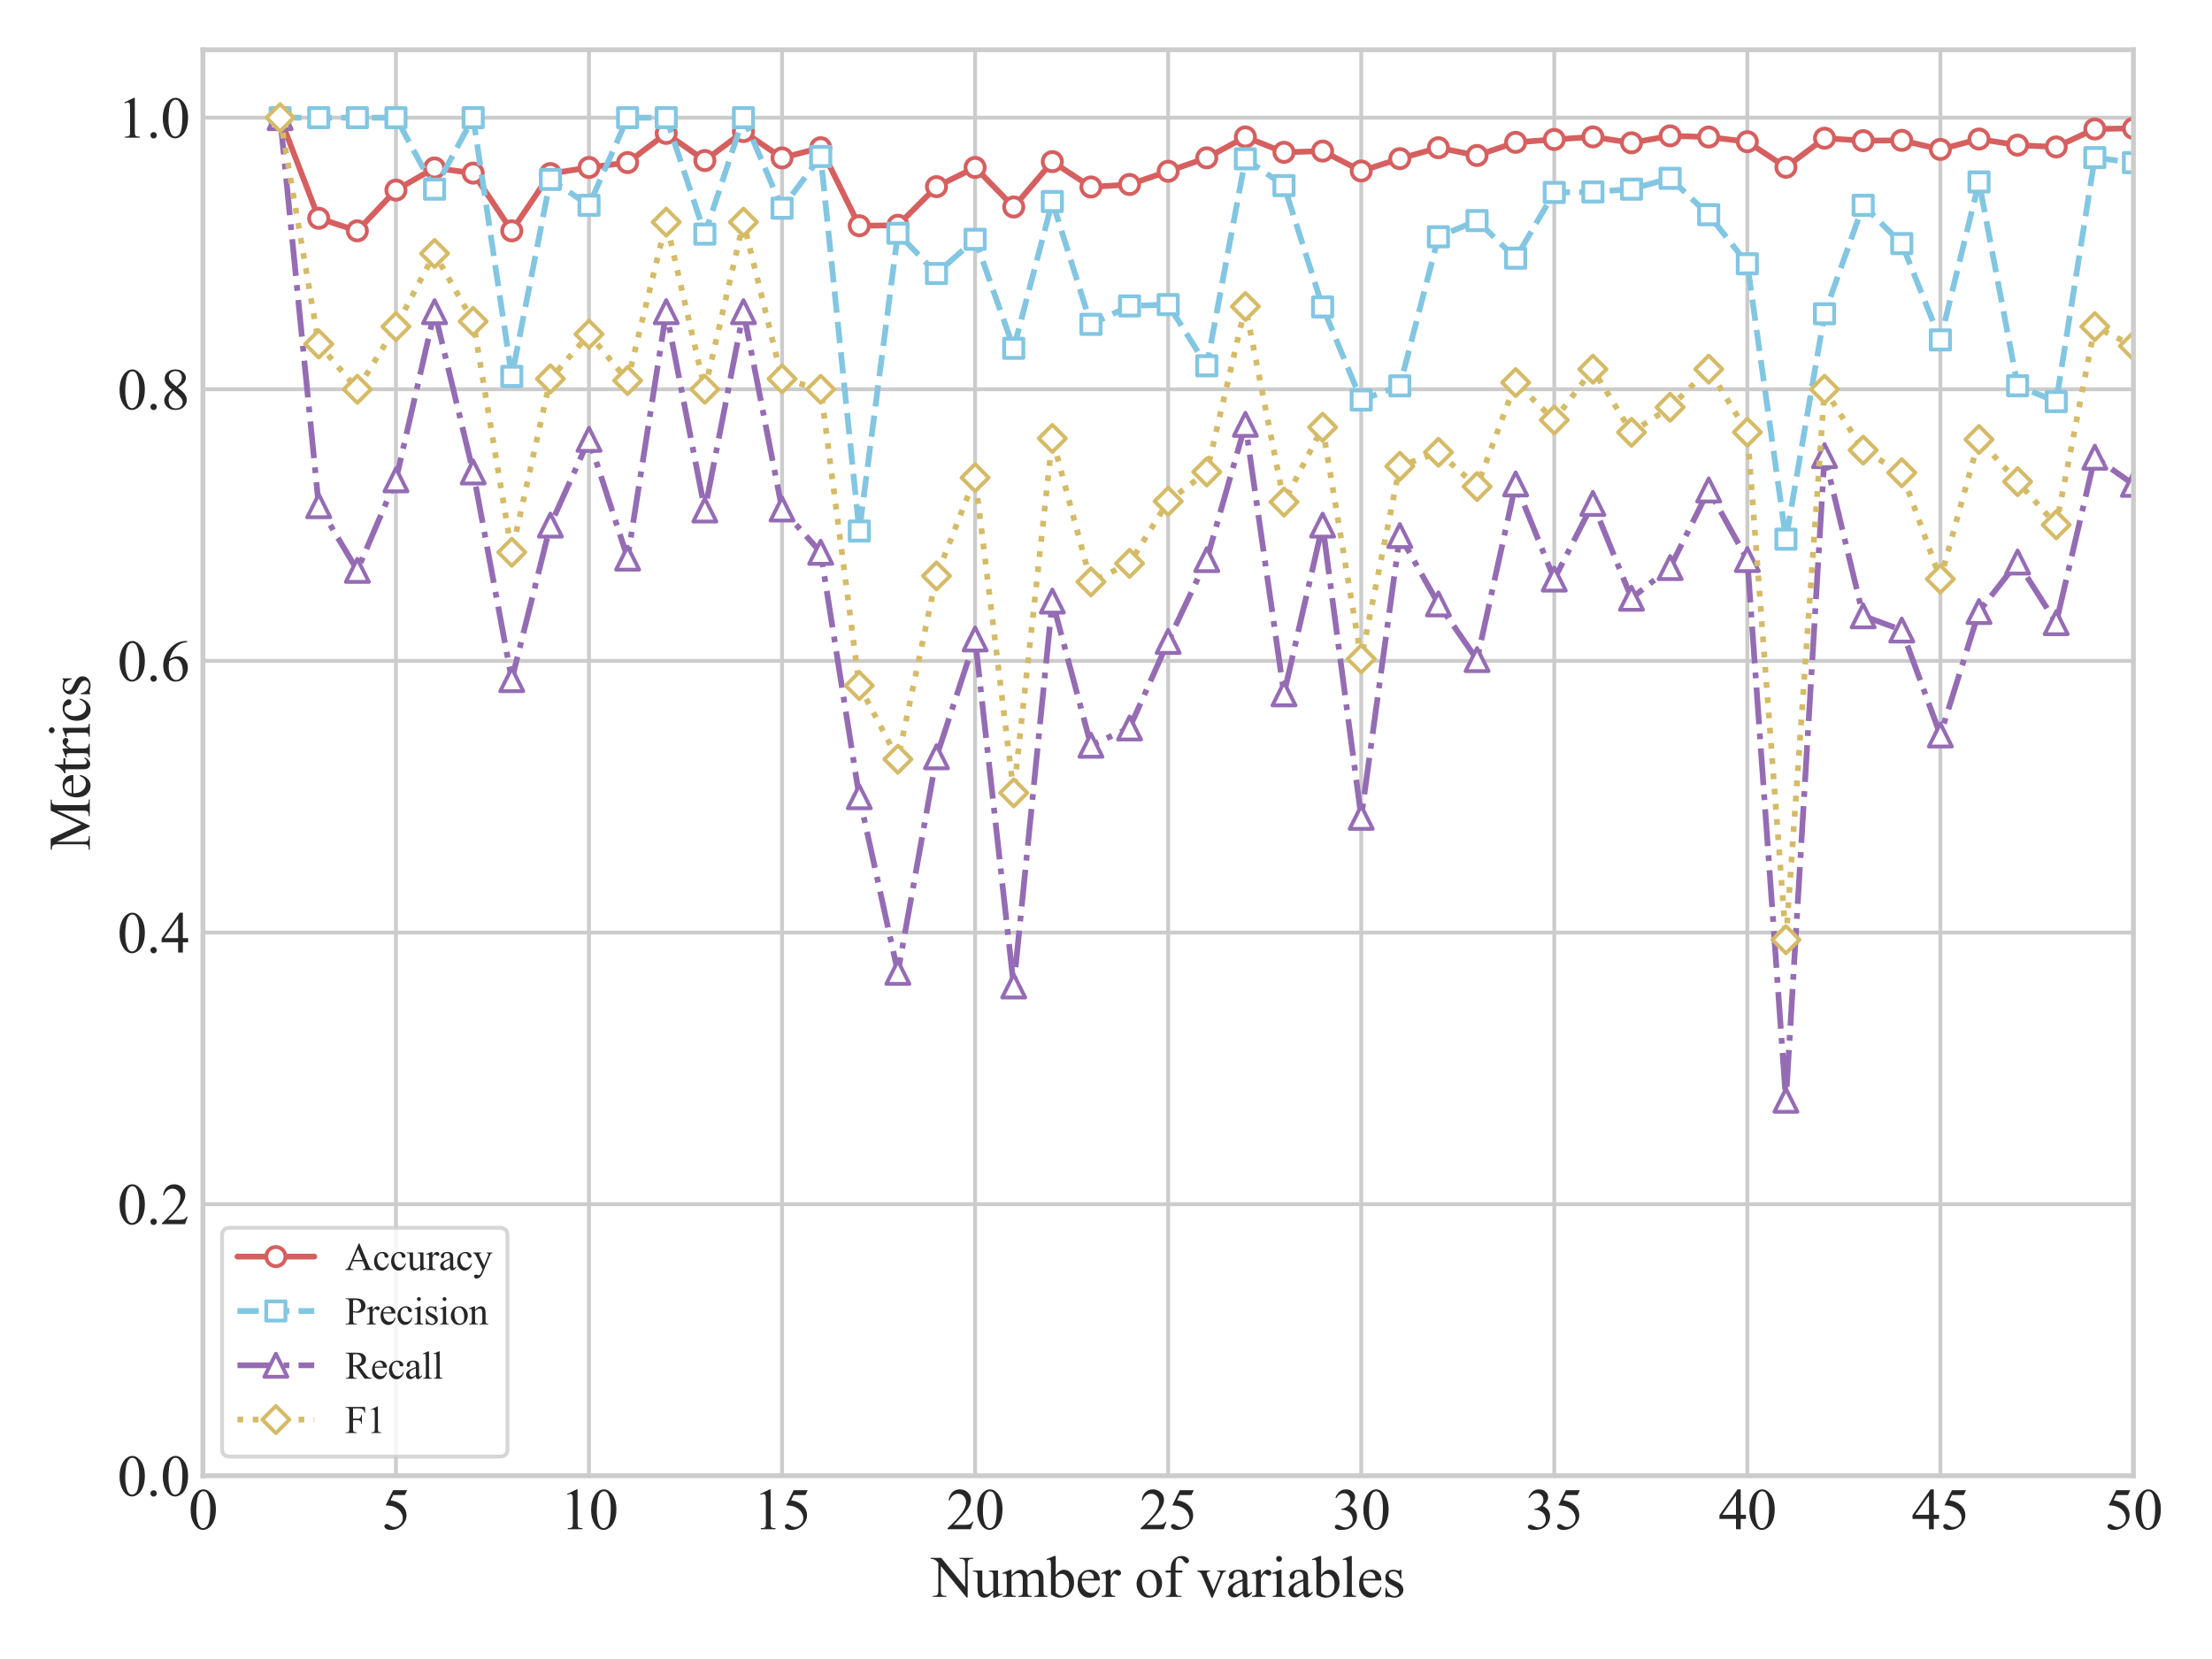 <?xml version="1.0" encoding="utf-8" standalone="no"?>
<!DOCTYPE svg PUBLIC "-//W3C//DTD SVG 1.1//EN"
  "http://www.w3.org/Graphics/SVG/1.1/DTD/svg11.dtd">
<svg xmlns:xlink="http://www.w3.org/1999/xlink" width="576pt" height="432pt" viewBox="0 0 576 432" xmlns="http://www.w3.org/2000/svg" version="1.1">
 <defs>
  <style type="text/css">*{stroke-linejoin: round; stroke-linecap: butt}</style>
 </defs>
 <g id="figure_1">
  <g id="patch_1">
   <path d="M 0 432 
L 576 432 
L 576 0 
L 0 0 
z
" style="fill: #ffffff"/>
  </g>
  <g id="axes_1">
   <g id="patch_2">
    <path d="M 52.834 384.292 
L 555.54 384.292 
L 555.54 12.96 
L 52.834 12.96 
z
" style="fill: #ffffff"/>
   </g>
   <g id="matplotlib.axis_1">
    <g id="xtick_1">
     <g id="line2d_1">
      <path d="M 52.834 384.292 
L 52.834 12.96 
" clip-path="url(#pafca2f9549)" style="fill: none; stroke: #cccccc; stroke-linecap: round"/>
     </g>
     <g id="text_1">
      <!-- 0 -->
      <g style="fill: #262626" transform="translate(49.084 398.207) scale(0.15 -0.15)">
       <defs>
        <path id="TimesNewRomanPSMT-30" d="M 231 2094 
Q 231 2819 450 3342 
Q 669 3866 1031 4122 
Q 1313 4325 1613 4325 
Q 2100 4325 2488 3828 
Q 2972 3213 2972 2159 
Q 2972 1422 2759 906 
Q 2547 391 2217 158 
Q 1888 -75 1581 -75 
Q 975 -75 572 641 
Q 231 1244 231 2094 
z
M 844 2016 
Q 844 1141 1059 588 
Q 1238 122 1591 122 
Q 1759 122 1940 273 
Q 2122 425 2216 781 
Q 2359 1319 2359 2297 
Q 2359 3022 2209 3506 
Q 2097 3866 1919 4016 
Q 1791 4119 1609 4119 
Q 1397 4119 1231 3928 
Q 1006 3669 925 3112 
Q 844 2556 844 2016 
z
" transform="scale(0.016)"/>
       </defs>
       <use xlink:href="#TimesNewRomanPSMT-30"/>
      </g>
     </g>
    </g>
    <g id="xtick_2">
     <g id="line2d_2">
      <path d="M 103.105 384.292 
L 103.105 12.96 
" clip-path="url(#pafca2f9549)" style="fill: none; stroke: #cccccc; stroke-linecap: round"/>
     </g>
     <g id="text_2">
      <!-- 5 -->
      <g style="fill: #262626" transform="translate(99.355 398.207) scale(0.15 -0.15)">
       <defs>
        <path id="TimesNewRomanPSMT-35" d="M 2778 4238 
L 2534 3706 
L 1259 3706 
L 981 3138 
Q 1809 3016 2294 2522 
Q 2709 2097 2709 1522 
Q 2709 1188 2573 903 
Q 2438 619 2231 419 
Q 2025 219 1772 97 
Q 1413 -75 1034 -75 
Q 653 -75 479 54 
Q 306 184 306 341 
Q 306 428 378 495 
Q 450 563 559 563 
Q 641 563 702 538 
Q 763 513 909 409 
Q 1144 247 1384 247 
Q 1750 247 2026 523 
Q 2303 800 2303 1197 
Q 2303 1581 2056 1914 
Q 1809 2247 1375 2428 
Q 1034 2569 447 2591 
L 1259 4238 
L 2778 4238 
z
" transform="scale(0.016)"/>
       </defs>
       <use xlink:href="#TimesNewRomanPSMT-35"/>
      </g>
     </g>
    </g>
    <g id="xtick_3">
     <g id="line2d_3">
      <path d="M 153.375 384.292 
L 153.375 12.96 
" clip-path="url(#pafca2f9549)" style="fill: none; stroke: #cccccc; stroke-linecap: round"/>
     </g>
     <g id="text_3">
      <!-- 10 -->
      <g style="fill: #262626" transform="translate(145.875 398.207) scale(0.15 -0.15)">
       <defs>
        <path id="TimesNewRomanPSMT-31" d="M 750 3822 
L 1781 4325 
L 1884 4325 
L 1884 747 
Q 1884 391 1914 303 
Q 1944 216 2037 169 
Q 2131 122 2419 116 
L 2419 0 
L 825 0 
L 825 116 
Q 1125 122 1212 167 
Q 1300 213 1334 289 
Q 1369 366 1369 747 
L 1369 3034 
Q 1369 3497 1338 3628 
Q 1316 3728 1258 3775 
Q 1200 3822 1119 3822 
Q 1003 3822 797 3725 
L 750 3822 
z
" transform="scale(0.016)"/>
       </defs>
       <use xlink:href="#TimesNewRomanPSMT-31"/>
       <use xlink:href="#TimesNewRomanPSMT-30" x="50"/>
      </g>
     </g>
    </g>
    <g id="xtick_4">
     <g id="line2d_4">
      <path d="M 203.646 384.292 
L 203.646 12.96 
" clip-path="url(#pafca2f9549)" style="fill: none; stroke: #cccccc; stroke-linecap: round"/>
     </g>
     <g id="text_4">
      <!-- 15 -->
      <g style="fill: #262626" transform="translate(196.146 398.207) scale(0.15 -0.15)">
       <use xlink:href="#TimesNewRomanPSMT-31"/>
       <use xlink:href="#TimesNewRomanPSMT-35" x="50"/>
      </g>
     </g>
    </g>
    <g id="xtick_5">
     <g id="line2d_5">
      <path d="M 253.917 384.292 
L 253.917 12.96 
" clip-path="url(#pafca2f9549)" style="fill: none; stroke: #cccccc; stroke-linecap: round"/>
     </g>
     <g id="text_5">
      <!-- 20 -->
      <g style="fill: #262626" transform="translate(246.417 398.207) scale(0.15 -0.15)">
       <defs>
        <path id="TimesNewRomanPSMT-32" d="M 2934 816 
L 2638 0 
L 138 0 
L 138 116 
Q 1241 1122 1691 1759 
Q 2141 2397 2141 2925 
Q 2141 3328 1894 3587 
Q 1647 3847 1303 3847 
Q 991 3847 742 3664 
Q 494 3481 375 3128 
L 259 3128 
Q 338 3706 661 4015 
Q 984 4325 1469 4325 
Q 1984 4325 2329 3994 
Q 2675 3663 2675 3213 
Q 2675 2891 2525 2569 
Q 2294 2063 1775 1497 
Q 997 647 803 472 
L 1909 472 
Q 2247 472 2383 497 
Q 2519 522 2628 598 
Q 2738 675 2819 816 
L 2934 816 
z
" transform="scale(0.016)"/>
       </defs>
       <use xlink:href="#TimesNewRomanPSMT-32"/>
       <use xlink:href="#TimesNewRomanPSMT-30" x="50"/>
      </g>
     </g>
    </g>
    <g id="xtick_6">
     <g id="line2d_6">
      <path d="M 304.187 384.292 
L 304.187 12.96 
" clip-path="url(#pafca2f9549)" style="fill: none; stroke: #cccccc; stroke-linecap: round"/>
     </g>
     <g id="text_6">
      <!-- 25 -->
      <g style="fill: #262626" transform="translate(296.687 398.207) scale(0.15 -0.15)">
       <use xlink:href="#TimesNewRomanPSMT-32"/>
       <use xlink:href="#TimesNewRomanPSMT-35" x="50"/>
      </g>
     </g>
    </g>
    <g id="xtick_7">
     <g id="line2d_7">
      <path d="M 354.458 384.292 
L 354.458 12.96 
" clip-path="url(#pafca2f9549)" style="fill: none; stroke: #cccccc; stroke-linecap: round"/>
     </g>
     <g id="text_7">
      <!-- 30 -->
      <g style="fill: #262626" transform="translate(346.958 398.207) scale(0.15 -0.15)">
       <defs>
        <path id="TimesNewRomanPSMT-33" d="M 325 3431 
Q 506 3859 782 4092 
Q 1059 4325 1472 4325 
Q 1981 4325 2253 3994 
Q 2459 3747 2459 3466 
Q 2459 3003 1878 2509 
Q 2269 2356 2469 2072 
Q 2669 1788 2669 1403 
Q 2669 853 2319 450 
Q 1863 -75 997 -75 
Q 569 -75 414 31 
Q 259 138 259 259 
Q 259 350 332 419 
Q 406 488 509 488 
Q 588 488 669 463 
Q 722 447 909 348 
Q 1097 250 1169 231 
Q 1284 197 1416 197 
Q 1734 197 1970 444 
Q 2206 691 2206 1028 
Q 2206 1275 2097 1509 
Q 2016 1684 1919 1775 
Q 1784 1900 1550 2001 
Q 1316 2103 1072 2103 
L 972 2103 
L 972 2197 
Q 1219 2228 1467 2375 
Q 1716 2522 1828 2728 
Q 1941 2934 1941 3181 
Q 1941 3503 1739 3701 
Q 1538 3900 1238 3900 
Q 753 3900 428 3381 
L 325 3431 
z
" transform="scale(0.016)"/>
       </defs>
       <use xlink:href="#TimesNewRomanPSMT-33"/>
       <use xlink:href="#TimesNewRomanPSMT-30" x="50"/>
      </g>
     </g>
    </g>
    <g id="xtick_8">
     <g id="line2d_8">
      <path d="M 404.728 384.292 
L 404.728 12.96 
" clip-path="url(#pafca2f9549)" style="fill: none; stroke: #cccccc; stroke-linecap: round"/>
     </g>
     <g id="text_8">
      <!-- 35 -->
      <g style="fill: #262626" transform="translate(397.228 398.207) scale(0.15 -0.15)">
       <use xlink:href="#TimesNewRomanPSMT-33"/>
       <use xlink:href="#TimesNewRomanPSMT-35" x="50"/>
      </g>
     </g>
    </g>
    <g id="xtick_9">
     <g id="line2d_9">
      <path d="M 454.999 384.292 
L 454.999 12.96 
" clip-path="url(#pafca2f9549)" style="fill: none; stroke: #cccccc; stroke-linecap: round"/>
     </g>
     <g id="text_9">
      <!-- 40 -->
      <g style="fill: #262626" transform="translate(447.499 398.207) scale(0.15 -0.15)">
       <defs>
        <path id="TimesNewRomanPSMT-34" d="M 2978 1563 
L 2978 1119 
L 2409 1119 
L 2409 0 
L 1894 0 
L 1894 1119 
L 100 1119 
L 100 1519 
L 2066 4325 
L 2409 4325 
L 2409 1563 
L 2978 1563 
z
M 1894 1563 
L 1894 3666 
L 406 1563 
L 1894 1563 
z
" transform="scale(0.016)"/>
       </defs>
       <use xlink:href="#TimesNewRomanPSMT-34"/>
       <use xlink:href="#TimesNewRomanPSMT-30" x="50"/>
      </g>
     </g>
    </g>
    <g id="xtick_10">
     <g id="line2d_10">
      <path d="M 505.269 384.292 
L 505.269 12.96 
" clip-path="url(#pafca2f9549)" style="fill: none; stroke: #cccccc; stroke-linecap: round"/>
     </g>
     <g id="text_10">
      <!-- 45 -->
      <g style="fill: #262626" transform="translate(497.769 398.207) scale(0.15 -0.15)">
       <use xlink:href="#TimesNewRomanPSMT-34"/>
       <use xlink:href="#TimesNewRomanPSMT-35" x="50"/>
      </g>
     </g>
    </g>
    <g id="xtick_11">
     <g id="line2d_11">
      <path d="M 555.54 384.292 
L 555.54 12.96 
" clip-path="url(#pafca2f9549)" style="fill: none; stroke: #cccccc; stroke-linecap: round"/>
     </g>
     <g id="text_11">
      <!-- 50 -->
      <g style="fill: #262626" transform="translate(548.04 398.207) scale(0.15 -0.15)">
       <use xlink:href="#TimesNewRomanPSMT-35"/>
       <use xlink:href="#TimesNewRomanPSMT-30" x="50"/>
      </g>
     </g>
    </g>
    <g id="text_12">
     <!-- Number of variables -->
     <g style="fill: #262626" transform="translate(242.542 415.831) scale(0.15 -0.15)">
      <defs>
       <path id="TimesNewRomanPSMT-4e" d="M -84 4238 
L 1066 4238 
L 3656 1059 
L 3656 3503 
Q 3656 3894 3569 3991 
Q 3453 4122 3203 4122 
L 3056 4122 
L 3056 4238 
L 4531 4238 
L 4531 4122 
L 4381 4122 
Q 4113 4122 4000 3959 
Q 3931 3859 3931 3503 
L 3931 -69 
L 3819 -69 
L 1025 3344 
L 1025 734 
Q 1025 344 1109 247 
Q 1228 116 1475 116 
L 1625 116 
L 1625 0 
L 150 0 
L 150 116 
L 297 116 
Q 569 116 681 278 
Q 750 378 750 734 
L 750 3681 
Q 566 3897 470 3965 
Q 375 4034 191 4094 
Q 100 4122 -84 4122 
L -84 4238 
z
" transform="scale(0.016)"/>
       <path id="TimesNewRomanPSMT-75" d="M 2709 2863 
L 2709 1128 
Q 2709 631 2732 520 
Q 2756 409 2807 365 
Q 2859 322 2928 322 
Q 3025 322 3147 375 
L 3191 266 
L 2334 -88 
L 2194 -88 
L 2194 519 
Q 1825 119 1631 15 
Q 1438 -88 1222 -88 
Q 981 -88 804 51 
Q 628 191 559 409 
Q 491 628 491 1028 
L 491 2306 
Q 491 2509 447 2587 
Q 403 2666 317 2708 
Q 231 2750 6 2747 
L 6 2863 
L 1009 2863 
L 1009 947 
Q 1009 547 1148 422 
Q 1288 297 1484 297 
Q 1619 297 1789 381 
Q 1959 466 2194 703 
L 2194 2325 
Q 2194 2569 2105 2655 
Q 2016 2741 1734 2747 
L 1734 2863 
L 2709 2863 
z
" transform="scale(0.016)"/>
       <path id="TimesNewRomanPSMT-6d" d="M 1050 2338 
Q 1363 2650 1419 2697 
Q 1559 2816 1721 2881 
Q 1884 2947 2044 2947 
Q 2313 2947 2506 2790 
Q 2700 2634 2766 2338 
Q 3088 2713 3309 2830 
Q 3531 2947 3766 2947 
Q 3994 2947 4170 2830 
Q 4347 2713 4450 2447 
Q 4519 2266 4519 1878 
L 4519 647 
Q 4519 378 4559 278 
Q 4591 209 4675 161 
Q 4759 113 4950 113 
L 4950 0 
L 3538 0 
L 3538 113 
L 3597 113 
Q 3781 113 3884 184 
Q 3956 234 3988 344 
Q 4000 397 4000 647 
L 4000 1878 
Q 4000 2228 3916 2372 
Q 3794 2572 3525 2572 
Q 3359 2572 3192 2489 
Q 3025 2406 2788 2181 
L 2781 2147 
L 2788 2013 
L 2788 647 
Q 2788 353 2820 281 
Q 2853 209 2943 161 
Q 3034 113 3253 113 
L 3253 0 
L 1806 0 
L 1806 113 
Q 2044 113 2133 169 
Q 2222 225 2256 338 
Q 2272 391 2272 647 
L 2272 1878 
Q 2272 2228 2169 2381 
Q 2031 2581 1784 2581 
Q 1616 2581 1450 2491 
Q 1191 2353 1050 2181 
L 1050 647 
Q 1050 366 1089 281 
Q 1128 197 1204 155 
Q 1281 113 1516 113 
L 1516 0 
L 100 0 
L 100 113 
Q 297 113 375 155 
Q 453 197 493 289 
Q 534 381 534 647 
L 534 1741 
Q 534 2213 506 2350 
Q 484 2453 437 2492 
Q 391 2531 309 2531 
Q 222 2531 100 2484 
L 53 2597 
L 916 2947 
L 1050 2947 
L 1050 2338 
z
" transform="scale(0.016)"/>
       <path id="TimesNewRomanPSMT-62" d="M 984 2369 
Q 1400 2947 1881 2947 
Q 2322 2947 2650 2570 
Q 2978 2194 2978 1541 
Q 2978 778 2472 313 
Q 2038 -88 1503 -88 
Q 1253 -88 995 3 
Q 738 94 469 275 
L 469 3241 
Q 469 3728 445 3840 
Q 422 3953 372 3993 
Q 322 4034 247 4034 
Q 159 4034 28 3984 
L -16 4094 
L 844 4444 
L 984 4444 
L 984 2369 
z
M 984 2169 
L 984 456 
Q 1144 300 1314 220 
Q 1484 141 1663 141 
Q 1947 141 2192 453 
Q 2438 766 2438 1363 
Q 2438 1913 2192 2208 
Q 1947 2503 1634 2503 
Q 1469 2503 1303 2419 
Q 1178 2356 984 2169 
z
" transform="scale(0.016)"/>
       <path id="TimesNewRomanPSMT-65" d="M 681 1784 
Q 678 1147 991 784 
Q 1303 422 1725 422 
Q 2006 422 2214 576 
Q 2422 731 2563 1106 
L 2659 1044 
Q 2594 616 2278 264 
Q 1963 -88 1488 -88 
Q 972 -88 605 314 
Q 238 716 238 1394 
Q 238 2128 614 2539 
Q 991 2950 1559 2950 
Q 2041 2950 2350 2633 
Q 2659 2316 2659 1784 
L 681 1784 
z
M 681 1966 
L 2006 1966 
Q 1991 2241 1941 2353 
Q 1863 2528 1708 2628 
Q 1553 2728 1384 2728 
Q 1125 2728 920 2526 
Q 716 2325 681 1966 
z
" transform="scale(0.016)"/>
       <path id="TimesNewRomanPSMT-72" d="M 1038 2947 
L 1038 2303 
Q 1397 2947 1775 2947 
Q 1947 2947 2059 2842 
Q 2172 2738 2172 2600 
Q 2172 2478 2090 2393 
Q 2009 2309 1897 2309 
Q 1788 2309 1652 2417 
Q 1516 2525 1450 2525 
Q 1394 2525 1328 2463 
Q 1188 2334 1038 2041 
L 1038 669 
Q 1038 431 1097 309 
Q 1138 225 1241 169 
Q 1344 113 1538 113 
L 1538 0 
L 72 0 
L 72 113 
Q 291 113 397 181 
Q 475 231 506 341 
Q 522 394 522 644 
L 522 1753 
Q 522 2253 501 2348 
Q 481 2444 426 2487 
Q 372 2531 291 2531 
Q 194 2531 72 2484 
L 41 2597 
L 906 2947 
L 1038 2947 
z
" transform="scale(0.016)"/>
       <path id="TimesNewRomanPSMT-20" transform="scale(0.016)"/>
       <path id="TimesNewRomanPSMT-6f" d="M 1600 2947 
Q 2250 2947 2644 2453 
Q 2978 2031 2978 1484 
Q 2978 1100 2793 706 
Q 2609 313 2286 112 
Q 1963 -88 1566 -88 
Q 919 -88 538 428 
Q 216 863 216 1403 
Q 216 1797 411 2186 
Q 606 2575 925 2761 
Q 1244 2947 1600 2947 
z
M 1503 2744 
Q 1338 2744 1170 2645 
Q 1003 2547 900 2300 
Q 797 2053 797 1666 
Q 797 1041 1045 587 
Q 1294 134 1700 134 
Q 2003 134 2200 384 
Q 2397 634 2397 1244 
Q 2397 2006 2069 2444 
Q 1847 2744 1503 2744 
z
" transform="scale(0.016)"/>
       <path id="TimesNewRomanPSMT-66" d="M 1319 2638 
L 1319 756 
Q 1319 356 1406 250 
Q 1522 113 1716 113 
L 1975 113 
L 1975 0 
L 266 0 
L 266 113 
L 394 113 
Q 519 113 622 175 
Q 725 238 764 344 
Q 803 450 803 756 
L 803 2638 
L 247 2638 
L 247 2863 
L 803 2863 
L 803 3050 
Q 803 3478 940 3775 
Q 1078 4072 1361 4255 
Q 1644 4438 1997 4438 
Q 2325 4438 2600 4225 
Q 2781 4084 2781 3909 
Q 2781 3816 2700 3733 
Q 2619 3650 2525 3650 
Q 2453 3650 2373 3701 
Q 2294 3753 2178 3923 
Q 2063 4094 1966 4153 
Q 1869 4213 1750 4213 
Q 1606 4213 1506 4136 
Q 1406 4059 1362 3898 
Q 1319 3738 1319 3069 
L 1319 2863 
L 2056 2863 
L 2056 2638 
L 1319 2638 
z
" transform="scale(0.016)"/>
       <path id="TimesNewRomanPSMT-76" d="M 53 2863 
L 1400 2863 
L 1400 2747 
L 1313 2747 
Q 1191 2747 1127 2687 
Q 1063 2628 1063 2528 
Q 1063 2419 1128 2269 
L 1794 688 
L 2463 2328 
Q 2534 2503 2534 2594 
Q 2534 2638 2509 2666 
Q 2475 2713 2422 2730 
Q 2369 2747 2206 2747 
L 2206 2863 
L 3141 2863 
L 3141 2747 
Q 2978 2734 2916 2681 
Q 2806 2588 2719 2369 
L 1703 -88 
L 1575 -88 
L 553 2328 
Q 484 2497 421 2570 
Q 359 2644 263 2694 
Q 209 2722 53 2747 
L 53 2863 
z
" transform="scale(0.016)"/>
       <path id="TimesNewRomanPSMT-61" d="M 1822 413 
Q 1381 72 1269 19 
Q 1100 -59 909 -59 
Q 613 -59 420 144 
Q 228 347 228 678 
Q 228 888 322 1041 
Q 450 1253 767 1440 
Q 1084 1628 1822 1897 
L 1822 2009 
Q 1822 2438 1686 2597 
Q 1550 2756 1291 2756 
Q 1094 2756 978 2650 
Q 859 2544 859 2406 
L 866 2225 
Q 866 2081 792 2003 
Q 719 1925 600 1925 
Q 484 1925 411 2006 
Q 338 2088 338 2228 
Q 338 2497 613 2722 
Q 888 2947 1384 2947 
Q 1766 2947 2009 2819 
Q 2194 2722 2281 2516 
Q 2338 2381 2338 1966 
L 2338 994 
Q 2338 584 2353 492 
Q 2369 400 2405 369 
Q 2441 338 2488 338 
Q 2538 338 2575 359 
Q 2641 400 2828 588 
L 2828 413 
Q 2478 -56 2159 -56 
Q 2006 -56 1915 50 
Q 1825 156 1822 413 
z
M 1822 616 
L 1822 1706 
Q 1350 1519 1213 1441 
Q 966 1303 859 1153 
Q 753 1003 753 825 
Q 753 600 887 451 
Q 1022 303 1197 303 
Q 1434 303 1822 616 
z
" transform="scale(0.016)"/>
       <path id="TimesNewRomanPSMT-69" d="M 928 4444 
Q 1059 4444 1151 4351 
Q 1244 4259 1244 4128 
Q 1244 3997 1151 3903 
Q 1059 3809 928 3809 
Q 797 3809 703 3903 
Q 609 3997 609 4128 
Q 609 4259 701 4351 
Q 794 4444 928 4444 
z
M 1188 2947 
L 1188 647 
Q 1188 378 1227 289 
Q 1266 200 1342 156 
Q 1419 113 1622 113 
L 1622 0 
L 231 0 
L 231 113 
Q 441 113 512 153 
Q 584 194 626 287 
Q 669 381 669 647 
L 669 1750 
Q 669 2216 641 2353 
Q 619 2453 572 2492 
Q 525 2531 444 2531 
Q 356 2531 231 2484 
L 188 2597 
L 1050 2947 
L 1188 2947 
z
" transform="scale(0.016)"/>
       <path id="TimesNewRomanPSMT-6c" d="M 1184 4444 
L 1184 647 
Q 1184 378 1223 290 
Q 1263 203 1344 158 
Q 1425 113 1647 113 
L 1647 0 
L 244 0 
L 244 113 
Q 441 113 512 153 
Q 584 194 625 287 
Q 666 381 666 647 
L 666 3247 
Q 666 3731 644 3842 
Q 622 3953 573 3993 
Q 525 4034 450 4034 
Q 369 4034 244 3984 
L 191 4094 
L 1044 4444 
L 1184 4444 
z
" transform="scale(0.016)"/>
       <path id="TimesNewRomanPSMT-73" d="M 2050 2947 
L 2050 1972 
L 1947 1972 
Q 1828 2431 1642 2597 
Q 1456 2763 1169 2763 
Q 950 2763 815 2647 
Q 681 2531 681 2391 
Q 681 2216 781 2091 
Q 878 1963 1175 1819 
L 1631 1597 
Q 2266 1288 2266 781 
Q 2266 391 1970 151 
Q 1675 -88 1309 -88 
Q 1047 -88 709 6 
Q 606 38 541 38 
Q 469 38 428 -44 
L 325 -44 
L 325 978 
L 428 978 
Q 516 541 762 319 
Q 1009 97 1316 97 
Q 1531 97 1667 223 
Q 1803 350 1803 528 
Q 1803 744 1651 891 
Q 1500 1038 1047 1263 
Q 594 1488 453 1669 
Q 313 1847 313 2119 
Q 313 2472 555 2709 
Q 797 2947 1181 2947 
Q 1350 2947 1591 2875 
Q 1750 2828 1803 2828 
Q 1853 2828 1881 2850 
Q 1909 2872 1947 2947 
L 2050 2947 
z
" transform="scale(0.016)"/>
      </defs>
      <use xlink:href="#TimesNewRomanPSMT-4e"/>
      <use xlink:href="#TimesNewRomanPSMT-75" x="72.217"/>
      <use xlink:href="#TimesNewRomanPSMT-6d" x="122.217"/>
      <use xlink:href="#TimesNewRomanPSMT-62" x="200"/>
      <use xlink:href="#TimesNewRomanPSMT-65" x="250"/>
      <use xlink:href="#TimesNewRomanPSMT-72" x="294.385"/>
      <use xlink:href="#TimesNewRomanPSMT-20" x="327.686"/>
      <use xlink:href="#TimesNewRomanPSMT-6f" x="352.686"/>
      <use xlink:href="#TimesNewRomanPSMT-66" x="402.686"/>
      <use xlink:href="#TimesNewRomanPSMT-20" x="435.986"/>
      <use xlink:href="#TimesNewRomanPSMT-76" x="460.986"/>
      <use xlink:href="#TimesNewRomanPSMT-61" x="510.986"/>
      <use xlink:href="#TimesNewRomanPSMT-72" x="555.371"/>
      <use xlink:href="#TimesNewRomanPSMT-69" x="588.672"/>
      <use xlink:href="#TimesNewRomanPSMT-61" x="616.455"/>
      <use xlink:href="#TimesNewRomanPSMT-62" x="660.84"/>
      <use xlink:href="#TimesNewRomanPSMT-6c" x="710.84"/>
      <use xlink:href="#TimesNewRomanPSMT-65" x="738.623"/>
      <use xlink:href="#TimesNewRomanPSMT-73" x="783.008"/>
     </g>
    </g>
   </g>
   <g id="matplotlib.axis_2">
    <g id="ytick_1">
     <g id="line2d_12">
      <path d="M 52.834 384.292 
L 555.54 384.292 
" clip-path="url(#pafca2f9549)" style="fill: none; stroke: #cccccc; stroke-linecap: round"/>
     </g>
     <g id="text_13">
      <!-- 0.0 -->
      <g style="fill: #262626" transform="translate(30.584 389.499) scale(0.15 -0.15)">
       <defs>
        <path id="TimesNewRomanPSMT-2e" d="M 800 606 
Q 947 606 1047 504 
Q 1147 403 1147 259 
Q 1147 116 1045 14 
Q 944 -88 800 -88 
Q 656 -88 554 14 
Q 453 116 453 259 
Q 453 406 554 506 
Q 656 606 800 606 
z
" transform="scale(0.016)"/>
       </defs>
       <use xlink:href="#TimesNewRomanPSMT-30"/>
       <use xlink:href="#TimesNewRomanPSMT-2e" x="50"/>
       <use xlink:href="#TimesNewRomanPSMT-30" x="75"/>
      </g>
     </g>
    </g>
    <g id="ytick_2">
     <g id="line2d_13">
      <path d="M 52.834 313.562 
L 555.54 313.562 
" clip-path="url(#pafca2f9549)" style="fill: none; stroke: #cccccc; stroke-linecap: round"/>
     </g>
     <g id="text_14">
      <!-- 0.2 -->
      <g style="fill: #262626" transform="translate(30.584 318.77) scale(0.15 -0.15)">
       <use xlink:href="#TimesNewRomanPSMT-30"/>
       <use xlink:href="#TimesNewRomanPSMT-2e" x="50"/>
       <use xlink:href="#TimesNewRomanPSMT-32" x="75"/>
      </g>
     </g>
    </g>
    <g id="ytick_3">
     <g id="line2d_14">
      <path d="M 52.834 242.832 
L 555.54 242.832 
" clip-path="url(#pafca2f9549)" style="fill: none; stroke: #cccccc; stroke-linecap: round"/>
     </g>
     <g id="text_15">
      <!-- 0.4 -->
      <g style="fill: #262626" transform="translate(30.584 248.04) scale(0.15 -0.15)">
       <use xlink:href="#TimesNewRomanPSMT-30"/>
       <use xlink:href="#TimesNewRomanPSMT-2e" x="50"/>
       <use xlink:href="#TimesNewRomanPSMT-34" x="75"/>
      </g>
     </g>
    </g>
    <g id="ytick_4">
     <g id="line2d_15">
      <path d="M 52.834 172.102 
L 555.54 172.102 
" clip-path="url(#pafca2f9549)" style="fill: none; stroke: #cccccc; stroke-linecap: round"/>
     </g>
     <g id="text_16">
      <!-- 0.6 -->
      <g style="fill: #262626" transform="translate(30.584 177.31) scale(0.15 -0.15)">
       <defs>
        <path id="TimesNewRomanPSMT-36" d="M 2869 4325 
L 2869 4209 
Q 2456 4169 2195 4045 
Q 1934 3922 1679 3669 
Q 1425 3416 1258 3105 
Q 1091 2794 978 2366 
Q 1428 2675 1881 2675 
Q 2316 2675 2634 2325 
Q 2953 1975 2953 1425 
Q 2953 894 2631 456 
Q 2244 -75 1606 -75 
Q 1172 -75 869 213 
Q 275 772 275 1663 
Q 275 2231 503 2743 
Q 731 3256 1154 3653 
Q 1578 4050 1965 4187 
Q 2353 4325 2688 4325 
L 2869 4325 
z
M 925 2138 
Q 869 1716 869 1456 
Q 869 1156 980 804 
Q 1091 453 1309 247 
Q 1469 100 1697 100 
Q 1969 100 2183 356 
Q 2397 613 2397 1088 
Q 2397 1622 2184 2012 
Q 1972 2403 1581 2403 
Q 1463 2403 1327 2353 
Q 1191 2303 925 2138 
z
" transform="scale(0.016)"/>
       </defs>
       <use xlink:href="#TimesNewRomanPSMT-30"/>
       <use xlink:href="#TimesNewRomanPSMT-2e" x="50"/>
       <use xlink:href="#TimesNewRomanPSMT-36" x="75"/>
      </g>
     </g>
    </g>
    <g id="ytick_5">
     <g id="line2d_16">
      <path d="M 52.834 101.372 
L 555.54 101.372 
" clip-path="url(#pafca2f9549)" style="fill: none; stroke: #cccccc; stroke-linecap: round"/>
     </g>
     <g id="text_17">
      <!-- 0.8 -->
      <g style="fill: #262626" transform="translate(30.584 106.58) scale(0.15 -0.15)">
       <defs>
        <path id="TimesNewRomanPSMT-38" d="M 1228 2134 
Q 725 2547 579 2797 
Q 434 3047 434 3316 
Q 434 3728 753 4026 
Q 1072 4325 1600 4325 
Q 2113 4325 2425 4047 
Q 2738 3769 2738 3413 
Q 2738 3175 2569 2928 
Q 2400 2681 1866 2347 
Q 2416 1922 2594 1678 
Q 2831 1359 2831 1006 
Q 2831 559 2490 242 
Q 2150 -75 1597 -75 
Q 994 -75 656 303 
Q 388 606 388 966 
Q 388 1247 577 1523 
Q 766 1800 1228 2134 
z
M 1719 2469 
Q 2094 2806 2194 3001 
Q 2294 3197 2294 3444 
Q 2294 3772 2109 3958 
Q 1925 4144 1606 4144 
Q 1288 4144 1088 3959 
Q 888 3775 888 3528 
Q 888 3366 970 3203 
Q 1053 3041 1206 2894 
L 1719 2469 
z
M 1375 2016 
Q 1116 1797 991 1539 
Q 866 1281 866 981 
Q 866 578 1086 336 
Q 1306 94 1647 94 
Q 1984 94 2187 284 
Q 2391 475 2391 747 
Q 2391 972 2272 1150 
Q 2050 1481 1375 2016 
z
" transform="scale(0.016)"/>
       </defs>
       <use xlink:href="#TimesNewRomanPSMT-30"/>
       <use xlink:href="#TimesNewRomanPSMT-2e" x="50"/>
       <use xlink:href="#TimesNewRomanPSMT-38" x="75"/>
      </g>
     </g>
    </g>
    <g id="ytick_6">
     <g id="line2d_17">
      <path d="M 52.834 30.642 
L 555.54 30.642 
" clip-path="url(#pafca2f9549)" style="fill: none; stroke: #cccccc; stroke-linecap: round"/>
     </g>
     <g id="text_18">
      <!-- 1.0 -->
      <g style="fill: #262626" transform="translate(30.584 35.85) scale(0.15 -0.15)">
       <use xlink:href="#TimesNewRomanPSMT-31"/>
       <use xlink:href="#TimesNewRomanPSMT-2e" x="50"/>
       <use xlink:href="#TimesNewRomanPSMT-30" x="75"/>
      </g>
     </g>
    </g>
    <g id="text_19">
     <!-- Metrics -->
     <g style="fill: #262626" transform="translate(23.376 221.537) rotate(-90) scale(0.15 -0.15)">
      <defs>
       <path id="TimesNewRomanPSMT-4d" d="M 2619 0 
L 981 3566 
L 981 734 
Q 981 344 1066 247 
Q 1181 116 1431 116 
L 1581 116 
L 1581 0 
L 106 0 
L 106 116 
L 256 116 
Q 525 116 638 278 
Q 706 378 706 734 
L 706 3503 
Q 706 3784 644 3909 
Q 600 4000 483 4061 
Q 366 4122 106 4122 
L 106 4238 
L 1306 4238 
L 2844 922 
L 4356 4238 
L 5556 4238 
L 5556 4122 
L 5409 4122 
Q 5138 4122 5025 3959 
Q 4956 3859 4956 3503 
L 4956 734 
Q 4956 344 5044 247 
Q 5159 116 5409 116 
L 5556 116 
L 5556 0 
L 3756 0 
L 3756 116 
L 3906 116 
Q 4178 116 4288 278 
Q 4356 378 4356 734 
L 4356 3566 
L 2722 0 
L 2619 0 
z
" transform="scale(0.016)"/>
       <path id="TimesNewRomanPSMT-74" d="M 1031 3803 
L 1031 2863 
L 1700 2863 
L 1700 2644 
L 1031 2644 
L 1031 788 
Q 1031 509 1111 412 
Q 1191 316 1316 316 
Q 1419 316 1516 380 
Q 1613 444 1666 569 
L 1788 569 
Q 1678 263 1478 108 
Q 1278 -47 1066 -47 
Q 922 -47 784 33 
Q 647 113 581 261 
Q 516 409 516 719 
L 516 2644 
L 63 2644 
L 63 2747 
Q 234 2816 414 2980 
Q 594 3144 734 3369 
Q 806 3488 934 3803 
L 1031 3803 
z
" transform="scale(0.016)"/>
       <path id="TimesNewRomanPSMT-63" d="M 2631 1088 
Q 2516 522 2178 217 
Q 1841 -88 1431 -88 
Q 944 -88 581 321 
Q 219 731 219 1428 
Q 219 2103 620 2525 
Q 1022 2947 1584 2947 
Q 2006 2947 2278 2723 
Q 2550 2500 2550 2259 
Q 2550 2141 2473 2067 
Q 2397 1994 2259 1994 
Q 2075 1994 1981 2113 
Q 1928 2178 1911 2362 
Q 1894 2547 1784 2644 
Q 1675 2738 1481 2738 
Q 1169 2738 978 2506 
Q 725 2200 725 1697 
Q 725 1184 976 792 
Q 1228 400 1656 400 
Q 1963 400 2206 609 
Q 2378 753 2541 1131 
L 2631 1088 
z
" transform="scale(0.016)"/>
      </defs>
      <use xlink:href="#TimesNewRomanPSMT-4d"/>
      <use xlink:href="#TimesNewRomanPSMT-65" x="88.916"/>
      <use xlink:href="#TimesNewRomanPSMT-74" x="133.301"/>
      <use xlink:href="#TimesNewRomanPSMT-72" x="161.084"/>
      <use xlink:href="#TimesNewRomanPSMT-69" x="194.385"/>
      <use xlink:href="#TimesNewRomanPSMT-63" x="222.168"/>
      <use xlink:href="#TimesNewRomanPSMT-73" x="266.553"/>
     </g>
    </g>
   </g>
   <g id="line2d_18">
    <path d="M 72.942 30.642 
L 82.997 56.839 
L 93.051 60.113 
L 103.105 49.504 
L 113.159 43.741 
L 123.213 45.077 
L 133.267 60.113 
L 143.321 45.196 
L 153.375 43.61 
L 163.429 42.333 
L 173.484 34.736 
L 183.538 41.803 
L 193.592 34.251 
L 203.646 41.121 
L 213.7 38.471 
L 223.754 58.788 
L 233.808 58.658 
L 243.862 48.602 
L 253.917 43.61 
L 263.971 53.898 
L 274.025 42.09 
L 284.079 48.693 
L 294.133 48.038 
L 304.187 44.6 
L 314.241 41.105 
L 324.295 35.655 
L 334.349 39.664 
L 344.404 39.333 
L 354.458 44.526 
L 364.512 41.314 
L 374.566 38.471 
L 384.62 40.493 
L 394.674 37.067 
L 404.728 36.32 
L 414.782 35.645 
L 424.836 37.187 
L 434.891 35.377 
L 444.945 35.68 
L 454.999 36.905 
L 465.053 43.546 
L 475.107 35.989 
L 485.161 36.635 
L 495.215 36.549 
L 505.269 38.909 
L 515.324 36.213 
L 525.378 37.793 
L 535.432 38.266 
L 545.486 33.588 
L 555.54 33.424 
" clip-path="url(#pafca2f9549)" style="fill: none; stroke: #d65f5f; stroke-width: 1.5; stroke-linecap: round"/>
    <defs>
     <path id="me911eac9b3" d="M 0 2.5 
C 0.663 2.5 1.299 2.237 1.768 1.768 
C 2.237 1.299 2.5 0.663 2.5 0 
C 2.5 -0.663 2.237 -1.299 1.768 -1.768 
C 1.299 -2.237 0.663 -2.5 0 -2.5 
C -0.663 -2.5 -1.299 -2.237 -1.768 -1.768 
C -2.237 -1.299 -2.5 -0.663 -2.5 0 
C -2.5 0.663 -2.237 1.299 -1.768 1.768 
C -1.299 2.237 -0.663 2.5 0 2.5 
z
" style="stroke: #d65f5f"/>
    </defs>
    <g clip-path="url(#pafca2f9549)">
     <use xlink:href="#me911eac9b3" x="72.942" y="30.642" style="fill: #ffffff; stroke: #d65f5f"/>
     <use xlink:href="#me911eac9b3" x="82.997" y="56.839" style="fill: #ffffff; stroke: #d65f5f"/>
     <use xlink:href="#me911eac9b3" x="93.051" y="60.113" style="fill: #ffffff; stroke: #d65f5f"/>
     <use xlink:href="#me911eac9b3" x="103.105" y="49.504" style="fill: #ffffff; stroke: #d65f5f"/>
     <use xlink:href="#me911eac9b3" x="113.159" y="43.741" style="fill: #ffffff; stroke: #d65f5f"/>
     <use xlink:href="#me911eac9b3" x="123.213" y="45.077" style="fill: #ffffff; stroke: #d65f5f"/>
     <use xlink:href="#me911eac9b3" x="133.267" y="60.113" style="fill: #ffffff; stroke: #d65f5f"/>
     <use xlink:href="#me911eac9b3" x="143.321" y="45.196" style="fill: #ffffff; stroke: #d65f5f"/>
     <use xlink:href="#me911eac9b3" x="153.375" y="43.61" style="fill: #ffffff; stroke: #d65f5f"/>
     <use xlink:href="#me911eac9b3" x="163.429" y="42.333" style="fill: #ffffff; stroke: #d65f5f"/>
     <use xlink:href="#me911eac9b3" x="173.484" y="34.736" style="fill: #ffffff; stroke: #d65f5f"/>
     <use xlink:href="#me911eac9b3" x="183.538" y="41.803" style="fill: #ffffff; stroke: #d65f5f"/>
     <use xlink:href="#me911eac9b3" x="193.592" y="34.251" style="fill: #ffffff; stroke: #d65f5f"/>
     <use xlink:href="#me911eac9b3" x="203.646" y="41.121" style="fill: #ffffff; stroke: #d65f5f"/>
     <use xlink:href="#me911eac9b3" x="213.7" y="38.471" style="fill: #ffffff; stroke: #d65f5f"/>
     <use xlink:href="#me911eac9b3" x="223.754" y="58.788" style="fill: #ffffff; stroke: #d65f5f"/>
     <use xlink:href="#me911eac9b3" x="233.808" y="58.658" style="fill: #ffffff; stroke: #d65f5f"/>
     <use xlink:href="#me911eac9b3" x="243.862" y="48.602" style="fill: #ffffff; stroke: #d65f5f"/>
     <use xlink:href="#me911eac9b3" x="253.917" y="43.61" style="fill: #ffffff; stroke: #d65f5f"/>
     <use xlink:href="#me911eac9b3" x="263.971" y="53.898" style="fill: #ffffff; stroke: #d65f5f"/>
     <use xlink:href="#me911eac9b3" x="274.025" y="42.09" style="fill: #ffffff; stroke: #d65f5f"/>
     <use xlink:href="#me911eac9b3" x="284.079" y="48.693" style="fill: #ffffff; stroke: #d65f5f"/>
     <use xlink:href="#me911eac9b3" x="294.133" y="48.038" style="fill: #ffffff; stroke: #d65f5f"/>
     <use xlink:href="#me911eac9b3" x="304.187" y="44.6" style="fill: #ffffff; stroke: #d65f5f"/>
     <use xlink:href="#me911eac9b3" x="314.241" y="41.105" style="fill: #ffffff; stroke: #d65f5f"/>
     <use xlink:href="#me911eac9b3" x="324.295" y="35.655" style="fill: #ffffff; stroke: #d65f5f"/>
     <use xlink:href="#me911eac9b3" x="334.349" y="39.664" style="fill: #ffffff; stroke: #d65f5f"/>
     <use xlink:href="#me911eac9b3" x="344.404" y="39.333" style="fill: #ffffff; stroke: #d65f5f"/>
     <use xlink:href="#me911eac9b3" x="354.458" y="44.526" style="fill: #ffffff; stroke: #d65f5f"/>
     <use xlink:href="#me911eac9b3" x="364.512" y="41.314" style="fill: #ffffff; stroke: #d65f5f"/>
     <use xlink:href="#me911eac9b3" x="374.566" y="38.471" style="fill: #ffffff; stroke: #d65f5f"/>
     <use xlink:href="#me911eac9b3" x="384.62" y="40.493" style="fill: #ffffff; stroke: #d65f5f"/>
     <use xlink:href="#me911eac9b3" x="394.674" y="37.067" style="fill: #ffffff; stroke: #d65f5f"/>
     <use xlink:href="#me911eac9b3" x="404.728" y="36.32" style="fill: #ffffff; stroke: #d65f5f"/>
     <use xlink:href="#me911eac9b3" x="414.782" y="35.645" style="fill: #ffffff; stroke: #d65f5f"/>
     <use xlink:href="#me911eac9b3" x="424.836" y="37.187" style="fill: #ffffff; stroke: #d65f5f"/>
     <use xlink:href="#me911eac9b3" x="434.891" y="35.377" style="fill: #ffffff; stroke: #d65f5f"/>
     <use xlink:href="#me911eac9b3" x="444.945" y="35.68" style="fill: #ffffff; stroke: #d65f5f"/>
     <use xlink:href="#me911eac9b3" x="454.999" y="36.905" style="fill: #ffffff; stroke: #d65f5f"/>
     <use xlink:href="#me911eac9b3" x="465.053" y="43.546" style="fill: #ffffff; stroke: #d65f5f"/>
     <use xlink:href="#me911eac9b3" x="475.107" y="35.989" style="fill: #ffffff; stroke: #d65f5f"/>
     <use xlink:href="#me911eac9b3" x="485.161" y="36.635" style="fill: #ffffff; stroke: #d65f5f"/>
     <use xlink:href="#me911eac9b3" x="495.215" y="36.549" style="fill: #ffffff; stroke: #d65f5f"/>
     <use xlink:href="#me911eac9b3" x="505.269" y="38.909" style="fill: #ffffff; stroke: #d65f5f"/>
     <use xlink:href="#me911eac9b3" x="515.324" y="36.213" style="fill: #ffffff; stroke: #d65f5f"/>
     <use xlink:href="#me911eac9b3" x="525.378" y="37.793" style="fill: #ffffff; stroke: #d65f5f"/>
     <use xlink:href="#me911eac9b3" x="535.432" y="38.266" style="fill: #ffffff; stroke: #d65f5f"/>
     <use xlink:href="#me911eac9b3" x="545.486" y="33.588" style="fill: #ffffff; stroke: #d65f5f"/>
     <use xlink:href="#me911eac9b3" x="555.54" y="33.424" style="fill: #ffffff; stroke: #d65f5f"/>
    </g>
   </g>
   <g id="line2d_19">
    <path d="M 72.942 30.642 
L 82.997 30.642 
L 93.051 30.642 
L 103.105 30.642 
L 113.159 49.256 
L 123.213 30.642 
L 133.267 98.004 
L 143.321 46.717 
L 153.375 53.459 
L 163.429 30.642 
L 173.484 30.642 
L 183.538 60.955 
L 193.592 30.642 
L 203.646 54.219 
L 213.7 40.747 
L 223.754 138.275 
L 233.808 60.74 
L 243.862 71.225 
L 253.917 62.313 
L 263.971 90.696 
L 274.025 52.473 
L 284.079 84.459 
L 294.133 79.663 
L 304.187 79.31 
L 314.241 95.251 
L 324.295 41.359 
L 334.349 48.325 
L 344.404 79.921 
L 354.458 104.173 
L 364.512 100.471 
L 374.566 61.664 
L 384.62 57.434 
L 394.674 67.227 
L 404.728 50.109 
L 414.782 49.983 
L 424.836 49.256 
L 434.891 46.43 
L 444.945 55.903 
L 454.999 68.693 
L 465.053 140.396 
L 475.107 81.704 
L 485.161 53.459 
L 495.215 63.431 
L 505.269 88.512 
L 515.324 47.383 
L 525.378 100.442 
L 535.432 104.587 
L 545.486 41.044 
L 555.54 42.353 
" clip-path="url(#pafca2f9549)" style="fill: none; stroke-dasharray: 5.55,2.4; stroke-dashoffset: 0; stroke: #82c6e2; stroke-width: 1.5"/>
    <defs>
     <path id="meae0937354" d="M -2.5 2.5 
L 2.5 2.5 
L 2.5 -2.5 
L -2.5 -2.5 
z
" style="stroke: #82c6e2; stroke-linejoin: miter"/>
    </defs>
    <g clip-path="url(#pafca2f9549)">
     <use xlink:href="#meae0937354" x="72.942" y="30.642" style="fill: #ffffff; stroke: #82c6e2; stroke-linejoin: miter"/>
     <use xlink:href="#meae0937354" x="82.997" y="30.642" style="fill: #ffffff; stroke: #82c6e2; stroke-linejoin: miter"/>
     <use xlink:href="#meae0937354" x="93.051" y="30.642" style="fill: #ffffff; stroke: #82c6e2; stroke-linejoin: miter"/>
     <use xlink:href="#meae0937354" x="103.105" y="30.642" style="fill: #ffffff; stroke: #82c6e2; stroke-linejoin: miter"/>
     <use xlink:href="#meae0937354" x="113.159" y="49.256" style="fill: #ffffff; stroke: #82c6e2; stroke-linejoin: miter"/>
     <use xlink:href="#meae0937354" x="123.213" y="30.642" style="fill: #ffffff; stroke: #82c6e2; stroke-linejoin: miter"/>
     <use xlink:href="#meae0937354" x="133.267" y="98.004" style="fill: #ffffff; stroke: #82c6e2; stroke-linejoin: miter"/>
     <use xlink:href="#meae0937354" x="143.321" y="46.717" style="fill: #ffffff; stroke: #82c6e2; stroke-linejoin: miter"/>
     <use xlink:href="#meae0937354" x="153.375" y="53.459" style="fill: #ffffff; stroke: #82c6e2; stroke-linejoin: miter"/>
     <use xlink:href="#meae0937354" x="163.429" y="30.642" style="fill: #ffffff; stroke: #82c6e2; stroke-linejoin: miter"/>
     <use xlink:href="#meae0937354" x="173.484" y="30.642" style="fill: #ffffff; stroke: #82c6e2; stroke-linejoin: miter"/>
     <use xlink:href="#meae0937354" x="183.538" y="60.955" style="fill: #ffffff; stroke: #82c6e2; stroke-linejoin: miter"/>
     <use xlink:href="#meae0937354" x="193.592" y="30.642" style="fill: #ffffff; stroke: #82c6e2; stroke-linejoin: miter"/>
     <use xlink:href="#meae0937354" x="203.646" y="54.219" style="fill: #ffffff; stroke: #82c6e2; stroke-linejoin: miter"/>
     <use xlink:href="#meae0937354" x="213.7" y="40.747" style="fill: #ffffff; stroke: #82c6e2; stroke-linejoin: miter"/>
     <use xlink:href="#meae0937354" x="223.754" y="138.275" style="fill: #ffffff; stroke: #82c6e2; stroke-linejoin: miter"/>
     <use xlink:href="#meae0937354" x="233.808" y="60.74" style="fill: #ffffff; stroke: #82c6e2; stroke-linejoin: miter"/>
     <use xlink:href="#meae0937354" x="243.862" y="71.225" style="fill: #ffffff; stroke: #82c6e2; stroke-linejoin: miter"/>
     <use xlink:href="#meae0937354" x="253.917" y="62.313" style="fill: #ffffff; stroke: #82c6e2; stroke-linejoin: miter"/>
     <use xlink:href="#meae0937354" x="263.971" y="90.696" style="fill: #ffffff; stroke: #82c6e2; stroke-linejoin: miter"/>
     <use xlink:href="#meae0937354" x="274.025" y="52.473" style="fill: #ffffff; stroke: #82c6e2; stroke-linejoin: miter"/>
     <use xlink:href="#meae0937354" x="284.079" y="84.459" style="fill: #ffffff; stroke: #82c6e2; stroke-linejoin: miter"/>
     <use xlink:href="#meae0937354" x="294.133" y="79.663" style="fill: #ffffff; stroke: #82c6e2; stroke-linejoin: miter"/>
     <use xlink:href="#meae0937354" x="304.187" y="79.31" style="fill: #ffffff; stroke: #82c6e2; stroke-linejoin: miter"/>
     <use xlink:href="#meae0937354" x="314.241" y="95.251" style="fill: #ffffff; stroke: #82c6e2; stroke-linejoin: miter"/>
     <use xlink:href="#meae0937354" x="324.295" y="41.359" style="fill: #ffffff; stroke: #82c6e2; stroke-linejoin: miter"/>
     <use xlink:href="#meae0937354" x="334.349" y="48.325" style="fill: #ffffff; stroke: #82c6e2; stroke-linejoin: miter"/>
     <use xlink:href="#meae0937354" x="344.404" y="79.921" style="fill: #ffffff; stroke: #82c6e2; stroke-linejoin: miter"/>
     <use xlink:href="#meae0937354" x="354.458" y="104.173" style="fill: #ffffff; stroke: #82c6e2; stroke-linejoin: miter"/>
     <use xlink:href="#meae0937354" x="364.512" y="100.471" style="fill: #ffffff; stroke: #82c6e2; stroke-linejoin: miter"/>
     <use xlink:href="#meae0937354" x="374.566" y="61.664" style="fill: #ffffff; stroke: #82c6e2; stroke-linejoin: miter"/>
     <use xlink:href="#meae0937354" x="384.62" y="57.434" style="fill: #ffffff; stroke: #82c6e2; stroke-linejoin: miter"/>
     <use xlink:href="#meae0937354" x="394.674" y="67.227" style="fill: #ffffff; stroke: #82c6e2; stroke-linejoin: miter"/>
     <use xlink:href="#meae0937354" x="404.728" y="50.109" style="fill: #ffffff; stroke: #82c6e2; stroke-linejoin: miter"/>
     <use xlink:href="#meae0937354" x="414.782" y="49.983" style="fill: #ffffff; stroke: #82c6e2; stroke-linejoin: miter"/>
     <use xlink:href="#meae0937354" x="424.836" y="49.256" style="fill: #ffffff; stroke: #82c6e2; stroke-linejoin: miter"/>
     <use xlink:href="#meae0937354" x="434.891" y="46.43" style="fill: #ffffff; stroke: #82c6e2; stroke-linejoin: miter"/>
     <use xlink:href="#meae0937354" x="444.945" y="55.903" style="fill: #ffffff; stroke: #82c6e2; stroke-linejoin: miter"/>
     <use xlink:href="#meae0937354" x="454.999" y="68.693" style="fill: #ffffff; stroke: #82c6e2; stroke-linejoin: miter"/>
     <use xlink:href="#meae0937354" x="465.053" y="140.396" style="fill: #ffffff; stroke: #82c6e2; stroke-linejoin: miter"/>
     <use xlink:href="#meae0937354" x="475.107" y="81.704" style="fill: #ffffff; stroke: #82c6e2; stroke-linejoin: miter"/>
     <use xlink:href="#meae0937354" x="485.161" y="53.459" style="fill: #ffffff; stroke: #82c6e2; stroke-linejoin: miter"/>
     <use xlink:href="#meae0937354" x="495.215" y="63.431" style="fill: #ffffff; stroke: #82c6e2; stroke-linejoin: miter"/>
     <use xlink:href="#meae0937354" x="505.269" y="88.512" style="fill: #ffffff; stroke: #82c6e2; stroke-linejoin: miter"/>
     <use xlink:href="#meae0937354" x="515.324" y="47.383" style="fill: #ffffff; stroke: #82c6e2; stroke-linejoin: miter"/>
     <use xlink:href="#meae0937354" x="525.378" y="100.442" style="fill: #ffffff; stroke: #82c6e2; stroke-linejoin: miter"/>
     <use xlink:href="#meae0937354" x="535.432" y="104.587" style="fill: #ffffff; stroke: #82c6e2; stroke-linejoin: miter"/>
     <use xlink:href="#meae0937354" x="545.486" y="41.044" style="fill: #ffffff; stroke: #82c6e2; stroke-linejoin: miter"/>
     <use xlink:href="#meae0937354" x="555.54" y="42.353" style="fill: #ffffff; stroke: #82c6e2; stroke-linejoin: miter"/>
    </g>
   </g>
   <g id="line2d_20">
    <path d="M 72.942 30.642 
L 82.997 131.685 
L 93.051 148.525 
L 103.105 124.949 
L 113.159 81.164 
L 123.213 122.899 
L 133.267 176.98 
L 143.321 136.737 
L 153.375 114.401 
L 163.429 145.339 
L 173.484 81.164 
L 183.538 132.808 
L 193.592 81.164 
L 203.646 132.541 
L 213.7 143.81 
L 223.754 207.467 
L 233.808 253.197 
L 243.862 197.066 
L 253.917 166.387 
L 263.971 256.746 
L 274.025 156.518 
L 284.079 194.053 
L 294.133 189.561 
L 304.187 167.017 
L 314.241 145.719 
L 324.295 110.499 
L 334.349 180.675 
L 344.404 136.737 
L 354.458 212.825 
L 364.512 139.458 
L 374.566 157.258 
L 384.62 171.754 
L 394.674 126.009 
L 404.728 150.792 
L 414.782 131.087 
L 424.836 155.78 
L 434.891 147.789 
L 444.945 127.582 
L 454.999 145.705 
L 465.053 286.508 
L 475.107 118.64 
L 485.161 160.365 
L 495.215 164.065 
L 505.269 191.392 
L 515.324 159.242 
L 525.378 146.359 
L 535.432 162.144 
L 545.486 119.055 
L 555.54 126.128 
" clip-path="url(#pafca2f9549)" style="fill: none; stroke-dasharray: 9.6,2.4,1.5,2.4; stroke-dashoffset: 0; stroke: #956cb4; stroke-width: 1.5"/>
    <defs>
     <path id="m975b7b70db" d="M 0 -3 
L -3 3 
L 3 3 
z
" style="stroke: #956cb4; stroke-linejoin: miter"/>
    </defs>
    <g clip-path="url(#pafca2f9549)">
     <use xlink:href="#m975b7b70db" x="72.942" y="30.642" style="fill: #ffffff; stroke: #956cb4; stroke-linejoin: miter"/>
     <use xlink:href="#m975b7b70db" x="82.997" y="131.685" style="fill: #ffffff; stroke: #956cb4; stroke-linejoin: miter"/>
     <use xlink:href="#m975b7b70db" x="93.051" y="148.525" style="fill: #ffffff; stroke: #956cb4; stroke-linejoin: miter"/>
     <use xlink:href="#m975b7b70db" x="103.105" y="124.949" style="fill: #ffffff; stroke: #956cb4; stroke-linejoin: miter"/>
     <use xlink:href="#m975b7b70db" x="113.159" y="81.164" style="fill: #ffffff; stroke: #956cb4; stroke-linejoin: miter"/>
     <use xlink:href="#m975b7b70db" x="123.213" y="122.899" style="fill: #ffffff; stroke: #956cb4; stroke-linejoin: miter"/>
     <use xlink:href="#m975b7b70db" x="133.267" y="176.98" style="fill: #ffffff; stroke: #956cb4; stroke-linejoin: miter"/>
     <use xlink:href="#m975b7b70db" x="143.321" y="136.737" style="fill: #ffffff; stroke: #956cb4; stroke-linejoin: miter"/>
     <use xlink:href="#m975b7b70db" x="153.375" y="114.401" style="fill: #ffffff; stroke: #956cb4; stroke-linejoin: miter"/>
     <use xlink:href="#m975b7b70db" x="163.429" y="145.339" style="fill: #ffffff; stroke: #956cb4; stroke-linejoin: miter"/>
     <use xlink:href="#m975b7b70db" x="173.484" y="81.164" style="fill: #ffffff; stroke: #956cb4; stroke-linejoin: miter"/>
     <use xlink:href="#m975b7b70db" x="183.538" y="132.808" style="fill: #ffffff; stroke: #956cb4; stroke-linejoin: miter"/>
     <use xlink:href="#m975b7b70db" x="193.592" y="81.164" style="fill: #ffffff; stroke: #956cb4; stroke-linejoin: miter"/>
     <use xlink:href="#m975b7b70db" x="203.646" y="132.541" style="fill: #ffffff; stroke: #956cb4; stroke-linejoin: miter"/>
     <use xlink:href="#m975b7b70db" x="213.7" y="143.81" style="fill: #ffffff; stroke: #956cb4; stroke-linejoin: miter"/>
     <use xlink:href="#m975b7b70db" x="223.754" y="207.467" style="fill: #ffffff; stroke: #956cb4; stroke-linejoin: miter"/>
     <use xlink:href="#m975b7b70db" x="233.808" y="253.197" style="fill: #ffffff; stroke: #956cb4; stroke-linejoin: miter"/>
     <use xlink:href="#m975b7b70db" x="243.862" y="197.066" style="fill: #ffffff; stroke: #956cb4; stroke-linejoin: miter"/>
     <use xlink:href="#m975b7b70db" x="253.917" y="166.387" style="fill: #ffffff; stroke: #956cb4; stroke-linejoin: miter"/>
     <use xlink:href="#m975b7b70db" x="263.971" y="256.746" style="fill: #ffffff; stroke: #956cb4; stroke-linejoin: miter"/>
     <use xlink:href="#m975b7b70db" x="274.025" y="156.518" style="fill: #ffffff; stroke: #956cb4; stroke-linejoin: miter"/>
     <use xlink:href="#m975b7b70db" x="284.079" y="194.053" style="fill: #ffffff; stroke: #956cb4; stroke-linejoin: miter"/>
     <use xlink:href="#m975b7b70db" x="294.133" y="189.561" style="fill: #ffffff; stroke: #956cb4; stroke-linejoin: miter"/>
     <use xlink:href="#m975b7b70db" x="304.187" y="167.017" style="fill: #ffffff; stroke: #956cb4; stroke-linejoin: miter"/>
     <use xlink:href="#m975b7b70db" x="314.241" y="145.719" style="fill: #ffffff; stroke: #956cb4; stroke-linejoin: miter"/>
     <use xlink:href="#m975b7b70db" x="324.295" y="110.499" style="fill: #ffffff; stroke: #956cb4; stroke-linejoin: miter"/>
     <use xlink:href="#m975b7b70db" x="334.349" y="180.675" style="fill: #ffffff; stroke: #956cb4; stroke-linejoin: miter"/>
     <use xlink:href="#m975b7b70db" x="344.404" y="136.737" style="fill: #ffffff; stroke: #956cb4; stroke-linejoin: miter"/>
     <use xlink:href="#m975b7b70db" x="354.458" y="212.825" style="fill: #ffffff; stroke: #956cb4; stroke-linejoin: miter"/>
     <use xlink:href="#m975b7b70db" x="364.512" y="139.458" style="fill: #ffffff; stroke: #956cb4; stroke-linejoin: miter"/>
     <use xlink:href="#m975b7b70db" x="374.566" y="157.258" style="fill: #ffffff; stroke: #956cb4; stroke-linejoin: miter"/>
     <use xlink:href="#m975b7b70db" x="384.62" y="171.754" style="fill: #ffffff; stroke: #956cb4; stroke-linejoin: miter"/>
     <use xlink:href="#m975b7b70db" x="394.674" y="126.009" style="fill: #ffffff; stroke: #956cb4; stroke-linejoin: miter"/>
     <use xlink:href="#m975b7b70db" x="404.728" y="150.792" style="fill: #ffffff; stroke: #956cb4; stroke-linejoin: miter"/>
     <use xlink:href="#m975b7b70db" x="414.782" y="131.087" style="fill: #ffffff; stroke: #956cb4; stroke-linejoin: miter"/>
     <use xlink:href="#m975b7b70db" x="424.836" y="155.78" style="fill: #ffffff; stroke: #956cb4; stroke-linejoin: miter"/>
     <use xlink:href="#m975b7b70db" x="434.891" y="147.789" style="fill: #ffffff; stroke: #956cb4; stroke-linejoin: miter"/>
     <use xlink:href="#m975b7b70db" x="444.945" y="127.582" style="fill: #ffffff; stroke: #956cb4; stroke-linejoin: miter"/>
     <use xlink:href="#m975b7b70db" x="454.999" y="145.705" style="fill: #ffffff; stroke: #956cb4; stroke-linejoin: miter"/>
     <use xlink:href="#m975b7b70db" x="465.053" y="286.508" style="fill: #ffffff; stroke: #956cb4; stroke-linejoin: miter"/>
     <use xlink:href="#m975b7b70db" x="475.107" y="118.64" style="fill: #ffffff; stroke: #956cb4; stroke-linejoin: miter"/>
     <use xlink:href="#m975b7b70db" x="485.161" y="160.365" style="fill: #ffffff; stroke: #956cb4; stroke-linejoin: miter"/>
     <use xlink:href="#m975b7b70db" x="495.215" y="164.065" style="fill: #ffffff; stroke: #956cb4; stroke-linejoin: miter"/>
     <use xlink:href="#m975b7b70db" x="505.269" y="191.392" style="fill: #ffffff; stroke: #956cb4; stroke-linejoin: miter"/>
     <use xlink:href="#m975b7b70db" x="515.324" y="159.242" style="fill: #ffffff; stroke: #956cb4; stroke-linejoin: miter"/>
     <use xlink:href="#m975b7b70db" x="525.378" y="146.359" style="fill: #ffffff; stroke: #956cb4; stroke-linejoin: miter"/>
     <use xlink:href="#m975b7b70db" x="535.432" y="162.144" style="fill: #ffffff; stroke: #956cb4; stroke-linejoin: miter"/>
     <use xlink:href="#m975b7b70db" x="545.486" y="119.055" style="fill: #ffffff; stroke: #956cb4; stroke-linejoin: miter"/>
     <use xlink:href="#m975b7b70db" x="555.54" y="126.128" style="fill: #ffffff; stroke: #956cb4; stroke-linejoin: miter"/>
    </g>
   </g>
   <g id="line2d_21">
    <path d="M 72.942 30.642 
L 82.997 89.584 
L 93.051 101.372 
L 103.105 85.05 
L 113.159 66.007 
L 123.213 83.69 
L 133.267 143.81 
L 143.321 98.652 
L 153.375 87.021 
L 163.429 99.091 
L 173.484 57.846 
L 183.538 101.372 
L 193.592 57.846 
L 203.646 98.652 
L 213.7 101.372 
L 223.754 178.532 
L 233.808 197.704 
L 243.862 149.972 
L 253.917 124.381 
L 263.971 206.457 
L 274.025 114.168 
L 284.079 151.51 
L 294.133 146.705 
L 304.187 130.528 
L 314.241 122.899 
L 324.295 79.804 
L 334.349 130.732 
L 344.404 111.254 
L 354.458 171.57 
L 364.512 121.402 
L 374.566 117.773 
L 384.62 126.708 
L 394.674 99.62 
L 404.728 109.379 
L 414.782 96.133 
L 424.836 112.586 
L 434.891 106.053 
L 444.945 96.133 
L 454.999 112.55 
L 465.053 244.693 
L 475.107 101.372 
L 485.161 117.213 
L 495.215 123.106 
L 505.269 150.782 
L 515.324 114.446 
L 525.378 125.42 
L 535.432 136.666 
L 545.486 85.05 
L 555.54 90.088 
" clip-path="url(#pafca2f9549)" style="fill: none; stroke-dasharray: 1.5,2.475; stroke-dashoffset: 0; stroke: #d5bb67; stroke-width: 1.5"/>
    <defs>
     <path id="m4d40dd158a" d="M 0 3.536 
L 3.536 0 
L 0 -3.536 
L -3.536 0 
z
" style="stroke: #d5bb67; stroke-linejoin: miter"/>
    </defs>
    <g clip-path="url(#pafca2f9549)">
     <use xlink:href="#m4d40dd158a" x="72.942" y="30.642" style="fill: #ffffff; stroke: #d5bb67; stroke-linejoin: miter"/>
     <use xlink:href="#m4d40dd158a" x="82.997" y="89.584" style="fill: #ffffff; stroke: #d5bb67; stroke-linejoin: miter"/>
     <use xlink:href="#m4d40dd158a" x="93.051" y="101.372" style="fill: #ffffff; stroke: #d5bb67; stroke-linejoin: miter"/>
     <use xlink:href="#m4d40dd158a" x="103.105" y="85.05" style="fill: #ffffff; stroke: #d5bb67; stroke-linejoin: miter"/>
     <use xlink:href="#m4d40dd158a" x="113.159" y="66.007" style="fill: #ffffff; stroke: #d5bb67; stroke-linejoin: miter"/>
     <use xlink:href="#m4d40dd158a" x="123.213" y="83.69" style="fill: #ffffff; stroke: #d5bb67; stroke-linejoin: miter"/>
     <use xlink:href="#m4d40dd158a" x="133.267" y="143.81" style="fill: #ffffff; stroke: #d5bb67; stroke-linejoin: miter"/>
     <use xlink:href="#m4d40dd158a" x="143.321" y="98.652" style="fill: #ffffff; stroke: #d5bb67; stroke-linejoin: miter"/>
     <use xlink:href="#m4d40dd158a" x="153.375" y="87.021" style="fill: #ffffff; stroke: #d5bb67; stroke-linejoin: miter"/>
     <use xlink:href="#m4d40dd158a" x="163.429" y="99.091" style="fill: #ffffff; stroke: #d5bb67; stroke-linejoin: miter"/>
     <use xlink:href="#m4d40dd158a" x="173.484" y="57.846" style="fill: #ffffff; stroke: #d5bb67; stroke-linejoin: miter"/>
     <use xlink:href="#m4d40dd158a" x="183.538" y="101.372" style="fill: #ffffff; stroke: #d5bb67; stroke-linejoin: miter"/>
     <use xlink:href="#m4d40dd158a" x="193.592" y="57.846" style="fill: #ffffff; stroke: #d5bb67; stroke-linejoin: miter"/>
     <use xlink:href="#m4d40dd158a" x="203.646" y="98.652" style="fill: #ffffff; stroke: #d5bb67; stroke-linejoin: miter"/>
     <use xlink:href="#m4d40dd158a" x="213.7" y="101.372" style="fill: #ffffff; stroke: #d5bb67; stroke-linejoin: miter"/>
     <use xlink:href="#m4d40dd158a" x="223.754" y="178.532" style="fill: #ffffff; stroke: #d5bb67; stroke-linejoin: miter"/>
     <use xlink:href="#m4d40dd158a" x="233.808" y="197.704" style="fill: #ffffff; stroke: #d5bb67; stroke-linejoin: miter"/>
     <use xlink:href="#m4d40dd158a" x="243.862" y="149.972" style="fill: #ffffff; stroke: #d5bb67; stroke-linejoin: miter"/>
     <use xlink:href="#m4d40dd158a" x="253.917" y="124.381" style="fill: #ffffff; stroke: #d5bb67; stroke-linejoin: miter"/>
     <use xlink:href="#m4d40dd158a" x="263.971" y="206.457" style="fill: #ffffff; stroke: #d5bb67; stroke-linejoin: miter"/>
     <use xlink:href="#m4d40dd158a" x="274.025" y="114.168" style="fill: #ffffff; stroke: #d5bb67; stroke-linejoin: miter"/>
     <use xlink:href="#m4d40dd158a" x="284.079" y="151.51" style="fill: #ffffff; stroke: #d5bb67; stroke-linejoin: miter"/>
     <use xlink:href="#m4d40dd158a" x="294.133" y="146.705" style="fill: #ffffff; stroke: #d5bb67; stroke-linejoin: miter"/>
     <use xlink:href="#m4d40dd158a" x="304.187" y="130.528" style="fill: #ffffff; stroke: #d5bb67; stroke-linejoin: miter"/>
     <use xlink:href="#m4d40dd158a" x="314.241" y="122.899" style="fill: #ffffff; stroke: #d5bb67; stroke-linejoin: miter"/>
     <use xlink:href="#m4d40dd158a" x="324.295" y="79.804" style="fill: #ffffff; stroke: #d5bb67; stroke-linejoin: miter"/>
     <use xlink:href="#m4d40dd158a" x="334.349" y="130.732" style="fill: #ffffff; stroke: #d5bb67; stroke-linejoin: miter"/>
     <use xlink:href="#m4d40dd158a" x="344.404" y="111.254" style="fill: #ffffff; stroke: #d5bb67; stroke-linejoin: miter"/>
     <use xlink:href="#m4d40dd158a" x="354.458" y="171.57" style="fill: #ffffff; stroke: #d5bb67; stroke-linejoin: miter"/>
     <use xlink:href="#m4d40dd158a" x="364.512" y="121.402" style="fill: #ffffff; stroke: #d5bb67; stroke-linejoin: miter"/>
     <use xlink:href="#m4d40dd158a" x="374.566" y="117.773" style="fill: #ffffff; stroke: #d5bb67; stroke-linejoin: miter"/>
     <use xlink:href="#m4d40dd158a" x="384.62" y="126.708" style="fill: #ffffff; stroke: #d5bb67; stroke-linejoin: miter"/>
     <use xlink:href="#m4d40dd158a" x="394.674" y="99.62" style="fill: #ffffff; stroke: #d5bb67; stroke-linejoin: miter"/>
     <use xlink:href="#m4d40dd158a" x="404.728" y="109.379" style="fill: #ffffff; stroke: #d5bb67; stroke-linejoin: miter"/>
     <use xlink:href="#m4d40dd158a" x="414.782" y="96.133" style="fill: #ffffff; stroke: #d5bb67; stroke-linejoin: miter"/>
     <use xlink:href="#m4d40dd158a" x="424.836" y="112.586" style="fill: #ffffff; stroke: #d5bb67; stroke-linejoin: miter"/>
     <use xlink:href="#m4d40dd158a" x="434.891" y="106.053" style="fill: #ffffff; stroke: #d5bb67; stroke-linejoin: miter"/>
     <use xlink:href="#m4d40dd158a" x="444.945" y="96.133" style="fill: #ffffff; stroke: #d5bb67; stroke-linejoin: miter"/>
     <use xlink:href="#m4d40dd158a" x="454.999" y="112.55" style="fill: #ffffff; stroke: #d5bb67; stroke-linejoin: miter"/>
     <use xlink:href="#m4d40dd158a" x="465.053" y="244.693" style="fill: #ffffff; stroke: #d5bb67; stroke-linejoin: miter"/>
     <use xlink:href="#m4d40dd158a" x="475.107" y="101.372" style="fill: #ffffff; stroke: #d5bb67; stroke-linejoin: miter"/>
     <use xlink:href="#m4d40dd158a" x="485.161" y="117.213" style="fill: #ffffff; stroke: #d5bb67; stroke-linejoin: miter"/>
     <use xlink:href="#m4d40dd158a" x="495.215" y="123.106" style="fill: #ffffff; stroke: #d5bb67; stroke-linejoin: miter"/>
     <use xlink:href="#m4d40dd158a" x="505.269" y="150.782" style="fill: #ffffff; stroke: #d5bb67; stroke-linejoin: miter"/>
     <use xlink:href="#m4d40dd158a" x="515.324" y="114.446" style="fill: #ffffff; stroke: #d5bb67; stroke-linejoin: miter"/>
     <use xlink:href="#m4d40dd158a" x="525.378" y="125.42" style="fill: #ffffff; stroke: #d5bb67; stroke-linejoin: miter"/>
     <use xlink:href="#m4d40dd158a" x="535.432" y="136.666" style="fill: #ffffff; stroke: #d5bb67; stroke-linejoin: miter"/>
     <use xlink:href="#m4d40dd158a" x="545.486" y="85.05" style="fill: #ffffff; stroke: #d5bb67; stroke-linejoin: miter"/>
     <use xlink:href="#m4d40dd158a" x="555.54" y="90.088" style="fill: #ffffff; stroke: #d5bb67; stroke-linejoin: miter"/>
    </g>
   </g>
   <g id="patch_3">
    <path d="M 52.834 384.292 
L 52.834 12.96 
" style="fill: none; stroke: #cccccc; stroke-width: 1.25; stroke-linejoin: miter; stroke-linecap: square"/>
   </g>
   <g id="patch_4">
    <path d="M 555.54 384.292 
L 555.54 12.96 
" style="fill: none; stroke: #cccccc; stroke-width: 1.25; stroke-linejoin: miter; stroke-linecap: square"/>
   </g>
   <g id="patch_5">
    <path d="M 52.834 384.292 
L 555.54 384.292 
" style="fill: none; stroke: #cccccc; stroke-width: 1.25; stroke-linejoin: miter; stroke-linecap: square"/>
   </g>
   <g id="patch_6">
    <path d="M 52.834 12.96 
L 555.54 12.96 
" style="fill: none; stroke: #cccccc; stroke-width: 1.25; stroke-linejoin: miter; stroke-linecap: square"/>
   </g>
   <g id="legend_1">
    <g id="patch_7">
     <path d="M 59.834 379.292 
L 130.142 379.292 
Q 132.142 379.292 132.142 377.292 
L 132.142 321.717 
Q 132.142 319.717 130.142 319.717 
L 59.834 319.717 
Q 57.834 319.717 57.834 321.717 
L 57.834 377.292 
Q 57.834 379.292 59.834 379.292 
z
" style="fill: #ffffff; opacity: 0.8; stroke: #cccccc; stroke-linejoin: miter"/>
    </g>
    <g id="line2d_22">
     <path d="M 61.834 327.217 
L 71.834 327.217 
L 81.834 327.217 
" style="fill: none; stroke: #d65f5f; stroke-width: 1.5; stroke-linecap: round"/>
     <g>
      <use xlink:href="#me911eac9b3" x="71.834" y="327.217" style="fill: #ffffff; stroke: #d65f5f"/>
     </g>
    </g>
    <g id="text_20">
     <!-- Accuracy -->
     <g style="fill: #262626" transform="translate(89.834 330.717) scale(0.1 -0.1)">
      <defs>
       <path id="TimesNewRomanPSMT-41" d="M 2928 1419 
L 1288 1419 
L 1000 750 
Q 894 503 894 381 
Q 894 284 986 211 
Q 1078 138 1384 116 
L 1384 0 
L 50 0 
L 50 116 
Q 316 163 394 238 
Q 553 388 747 847 
L 2238 4334 
L 2347 4334 
L 3822 809 
Q 4000 384 4145 257 
Q 4291 131 4550 116 
L 4550 0 
L 2878 0 
L 2878 116 
Q 3131 128 3220 200 
Q 3309 272 3309 375 
Q 3309 513 3184 809 
L 2928 1419 
z
M 2841 1650 
L 2122 3363 
L 1384 1650 
L 2841 1650 
z
" transform="scale(0.016)"/>
       <path id="TimesNewRomanPSMT-79" d="M 38 2863 
L 1372 2863 
L 1372 2747 
L 1306 2747 
Q 1166 2747 1095 2686 
Q 1025 2625 1025 2534 
Q 1025 2413 1128 2197 
L 1825 753 
L 2466 2334 
Q 2519 2463 2519 2588 
Q 2519 2644 2497 2672 
Q 2472 2706 2419 2726 
Q 2366 2747 2231 2747 
L 2231 2863 
L 3163 2863 
L 3163 2747 
Q 3047 2734 2984 2696 
Q 2922 2659 2847 2556 
Q 2819 2513 2741 2316 
L 1575 -541 
Q 1406 -956 1132 -1168 
Q 859 -1381 606 -1381 
Q 422 -1381 303 -1275 
Q 184 -1169 184 -1031 
Q 184 -900 270 -820 
Q 356 -741 506 -741 
Q 609 -741 788 -809 
Q 913 -856 944 -856 
Q 1038 -856 1148 -759 
Q 1259 -663 1372 -384 
L 1575 113 
L 547 2272 
Q 500 2369 397 2513 
Q 319 2622 269 2659 
Q 197 2709 38 2747 
L 38 2863 
z
" transform="scale(0.016)"/>
      </defs>
      <use xlink:href="#TimesNewRomanPSMT-41"/>
      <use xlink:href="#TimesNewRomanPSMT-63" x="72.217"/>
      <use xlink:href="#TimesNewRomanPSMT-63" x="116.602"/>
      <use xlink:href="#TimesNewRomanPSMT-75" x="160.986"/>
      <use xlink:href="#TimesNewRomanPSMT-72" x="210.986"/>
      <use xlink:href="#TimesNewRomanPSMT-61" x="244.287"/>
      <use xlink:href="#TimesNewRomanPSMT-63" x="288.672"/>
      <use xlink:href="#TimesNewRomanPSMT-79" x="333.057"/>
     </g>
    </g>
    <g id="line2d_23">
     <path d="M 61.834 341.374 
L 71.834 341.374 
L 81.834 341.374 
" style="fill: none; stroke-dasharray: 5.55,2.4; stroke-dashoffset: 0; stroke: #82c6e2; stroke-width: 1.5"/>
     <g>
      <use xlink:href="#meae0937354" x="71.834" y="341.374" style="fill: #ffffff; stroke: #82c6e2; stroke-linejoin: miter"/>
     </g>
    </g>
    <g id="text_21">
     <!-- Precision -->
     <g style="fill: #262626" transform="translate(89.834 344.874) scale(0.1 -0.1)">
      <defs>
       <path id="TimesNewRomanPSMT-50" d="M 1313 1984 
L 1313 750 
Q 1313 350 1400 253 
Q 1519 116 1759 116 
L 1922 116 
L 1922 0 
L 106 0 
L 106 116 
L 266 116 
Q 534 116 650 291 
Q 713 388 713 750 
L 713 3488 
Q 713 3888 628 3984 
Q 506 4122 266 4122 
L 106 4122 
L 106 4238 
L 1659 4238 
Q 2228 4238 2556 4120 
Q 2884 4003 3109 3725 
Q 3334 3447 3334 3066 
Q 3334 2547 2992 2222 
Q 2650 1897 2025 1897 
Q 1872 1897 1694 1919 
Q 1516 1941 1313 1984 
z
M 1313 2163 
Q 1478 2131 1606 2115 
Q 1734 2100 1825 2100 
Q 2150 2100 2386 2351 
Q 2622 2603 2622 3003 
Q 2622 3278 2509 3514 
Q 2397 3750 2190 3867 
Q 1984 3984 1722 3984 
Q 1563 3984 1313 3925 
L 1313 2163 
z
" transform="scale(0.016)"/>
       <path id="TimesNewRomanPSMT-6e" d="M 1034 2341 
Q 1538 2947 1994 2947 
Q 2228 2947 2397 2830 
Q 2566 2713 2666 2444 
Q 2734 2256 2734 1869 
L 2734 647 
Q 2734 375 2778 278 
Q 2813 200 2889 156 
Q 2966 113 3172 113 
L 3172 0 
L 1756 0 
L 1756 113 
L 1816 113 
Q 2016 113 2095 173 
Q 2175 234 2206 353 
Q 2219 400 2219 647 
L 2219 1819 
Q 2219 2209 2117 2386 
Q 2016 2563 1775 2563 
Q 1403 2563 1034 2156 
L 1034 647 
Q 1034 356 1069 288 
Q 1113 197 1189 155 
Q 1266 113 1500 113 
L 1500 0 
L 84 0 
L 84 113 
L 147 113 
Q 366 113 442 223 
Q 519 334 519 647 
L 519 1709 
Q 519 2225 495 2337 
Q 472 2450 423 2490 
Q 375 2531 294 2531 
Q 206 2531 84 2484 
L 38 2597 
L 900 2947 
L 1034 2947 
L 1034 2341 
z
" transform="scale(0.016)"/>
      </defs>
      <use xlink:href="#TimesNewRomanPSMT-50"/>
      <use xlink:href="#TimesNewRomanPSMT-72" x="55.615"/>
      <use xlink:href="#TimesNewRomanPSMT-65" x="88.916"/>
      <use xlink:href="#TimesNewRomanPSMT-63" x="133.301"/>
      <use xlink:href="#TimesNewRomanPSMT-69" x="177.686"/>
      <use xlink:href="#TimesNewRomanPSMT-73" x="205.469"/>
      <use xlink:href="#TimesNewRomanPSMT-69" x="244.385"/>
      <use xlink:href="#TimesNewRomanPSMT-6f" x="272.168"/>
      <use xlink:href="#TimesNewRomanPSMT-6e" x="322.168"/>
     </g>
    </g>
    <g id="line2d_24">
     <path d="M 61.834 355.513 
L 71.834 355.513 
L 81.834 355.513 
" style="fill: none; stroke-dasharray: 9.6,2.4,1.5,2.4; stroke-dashoffset: 0; stroke: #956cb4; stroke-width: 1.5"/>
     <g>
      <use xlink:href="#m975b7b70db" x="71.834" y="355.513" style="fill: #ffffff; stroke: #956cb4; stroke-linejoin: miter"/>
     </g>
    </g>
    <g id="text_22">
     <!-- Recall -->
     <g style="fill: #262626" transform="translate(89.834 359.013) scale(0.1 -0.1)">
      <defs>
       <path id="TimesNewRomanPSMT-52" d="M 4325 0 
L 3194 0 
L 1759 1981 
Q 1600 1975 1500 1975 
Q 1459 1975 1412 1976 
Q 1366 1978 1316 1981 
L 1316 750 
Q 1316 350 1403 253 
Q 1522 116 1759 116 
L 1925 116 
L 1925 0 
L 109 0 
L 109 116 
L 269 116 
Q 538 116 653 291 
Q 719 388 719 750 
L 719 3488 
Q 719 3888 631 3984 
Q 509 4122 269 4122 
L 109 4122 
L 109 4238 
L 1653 4238 
Q 2328 4238 2648 4139 
Q 2969 4041 3192 3777 
Q 3416 3513 3416 3147 
Q 3416 2756 3161 2468 
Q 2906 2181 2372 2063 
L 3247 847 
Q 3547 428 3762 290 
Q 3978 153 4325 116 
L 4325 0 
z
M 1316 2178 
Q 1375 2178 1419 2176 
Q 1463 2175 1491 2175 
Q 2097 2175 2405 2437 
Q 2713 2700 2713 3106 
Q 2713 3503 2464 3751 
Q 2216 4000 1806 4000 
Q 1625 4000 1316 3941 
L 1316 2178 
z
" transform="scale(0.016)"/>
      </defs>
      <use xlink:href="#TimesNewRomanPSMT-52"/>
      <use xlink:href="#TimesNewRomanPSMT-65" x="66.699"/>
      <use xlink:href="#TimesNewRomanPSMT-63" x="111.084"/>
      <use xlink:href="#TimesNewRomanPSMT-61" x="155.469"/>
      <use xlink:href="#TimesNewRomanPSMT-6c" x="199.854"/>
      <use xlink:href="#TimesNewRomanPSMT-6c" x="227.637"/>
     </g>
    </g>
    <g id="line2d_25">
     <path d="M 61.834 369.652 
L 71.834 369.652 
L 81.834 369.652 
" style="fill: none; stroke-dasharray: 1.5,2.475; stroke-dashoffset: 0; stroke: #d5bb67; stroke-width: 1.5"/>
     <g>
      <use xlink:href="#m4d40dd158a" x="71.834" y="369.652" style="fill: #ffffff; stroke: #d5bb67; stroke-linejoin: miter"/>
     </g>
    </g>
    <g id="text_23">
     <!-- F1 -->
     <g style="fill: #262626" transform="translate(89.834 373.152) scale(0.1 -0.1)">
      <defs>
       <path id="TimesNewRomanPSMT-46" d="M 1309 4006 
L 1309 2341 
L 2081 2341 
Q 2347 2341 2470 2458 
Q 2594 2575 2634 2922 
L 2750 2922 
L 2750 1488 
L 2634 1488 
Q 2631 1734 2570 1850 
Q 2509 1966 2401 2023 
Q 2294 2081 2081 2081 
L 1309 2081 
L 1309 750 
Q 1309 428 1350 325 
Q 1381 247 1481 191 
Q 1619 116 1769 116 
L 1922 116 
L 1922 0 
L 103 0 
L 103 116 
L 253 116 
Q 516 116 634 269 
Q 709 369 709 750 
L 709 3488 
Q 709 3809 669 3913 
Q 638 3991 541 4047 
Q 406 4122 253 4122 
L 103 4122 
L 103 4238 
L 3256 4238 
L 3297 3306 
L 3188 3306 
Q 3106 3603 2998 3742 
Q 2891 3881 2733 3943 
Q 2575 4006 2244 4006 
L 1309 4006 
z
" transform="scale(0.016)"/>
      </defs>
      <use xlink:href="#TimesNewRomanPSMT-46"/>
      <use xlink:href="#TimesNewRomanPSMT-31" x="55.615"/>
     </g>
    </g>
   </g>
  </g>
 </g>
 <defs>
  <clipPath id="pafca2f9549">
   <rect x="52.834" y="12.96" width="502.706" height="371.332"/>
  </clipPath>
 </defs>
</svg>
